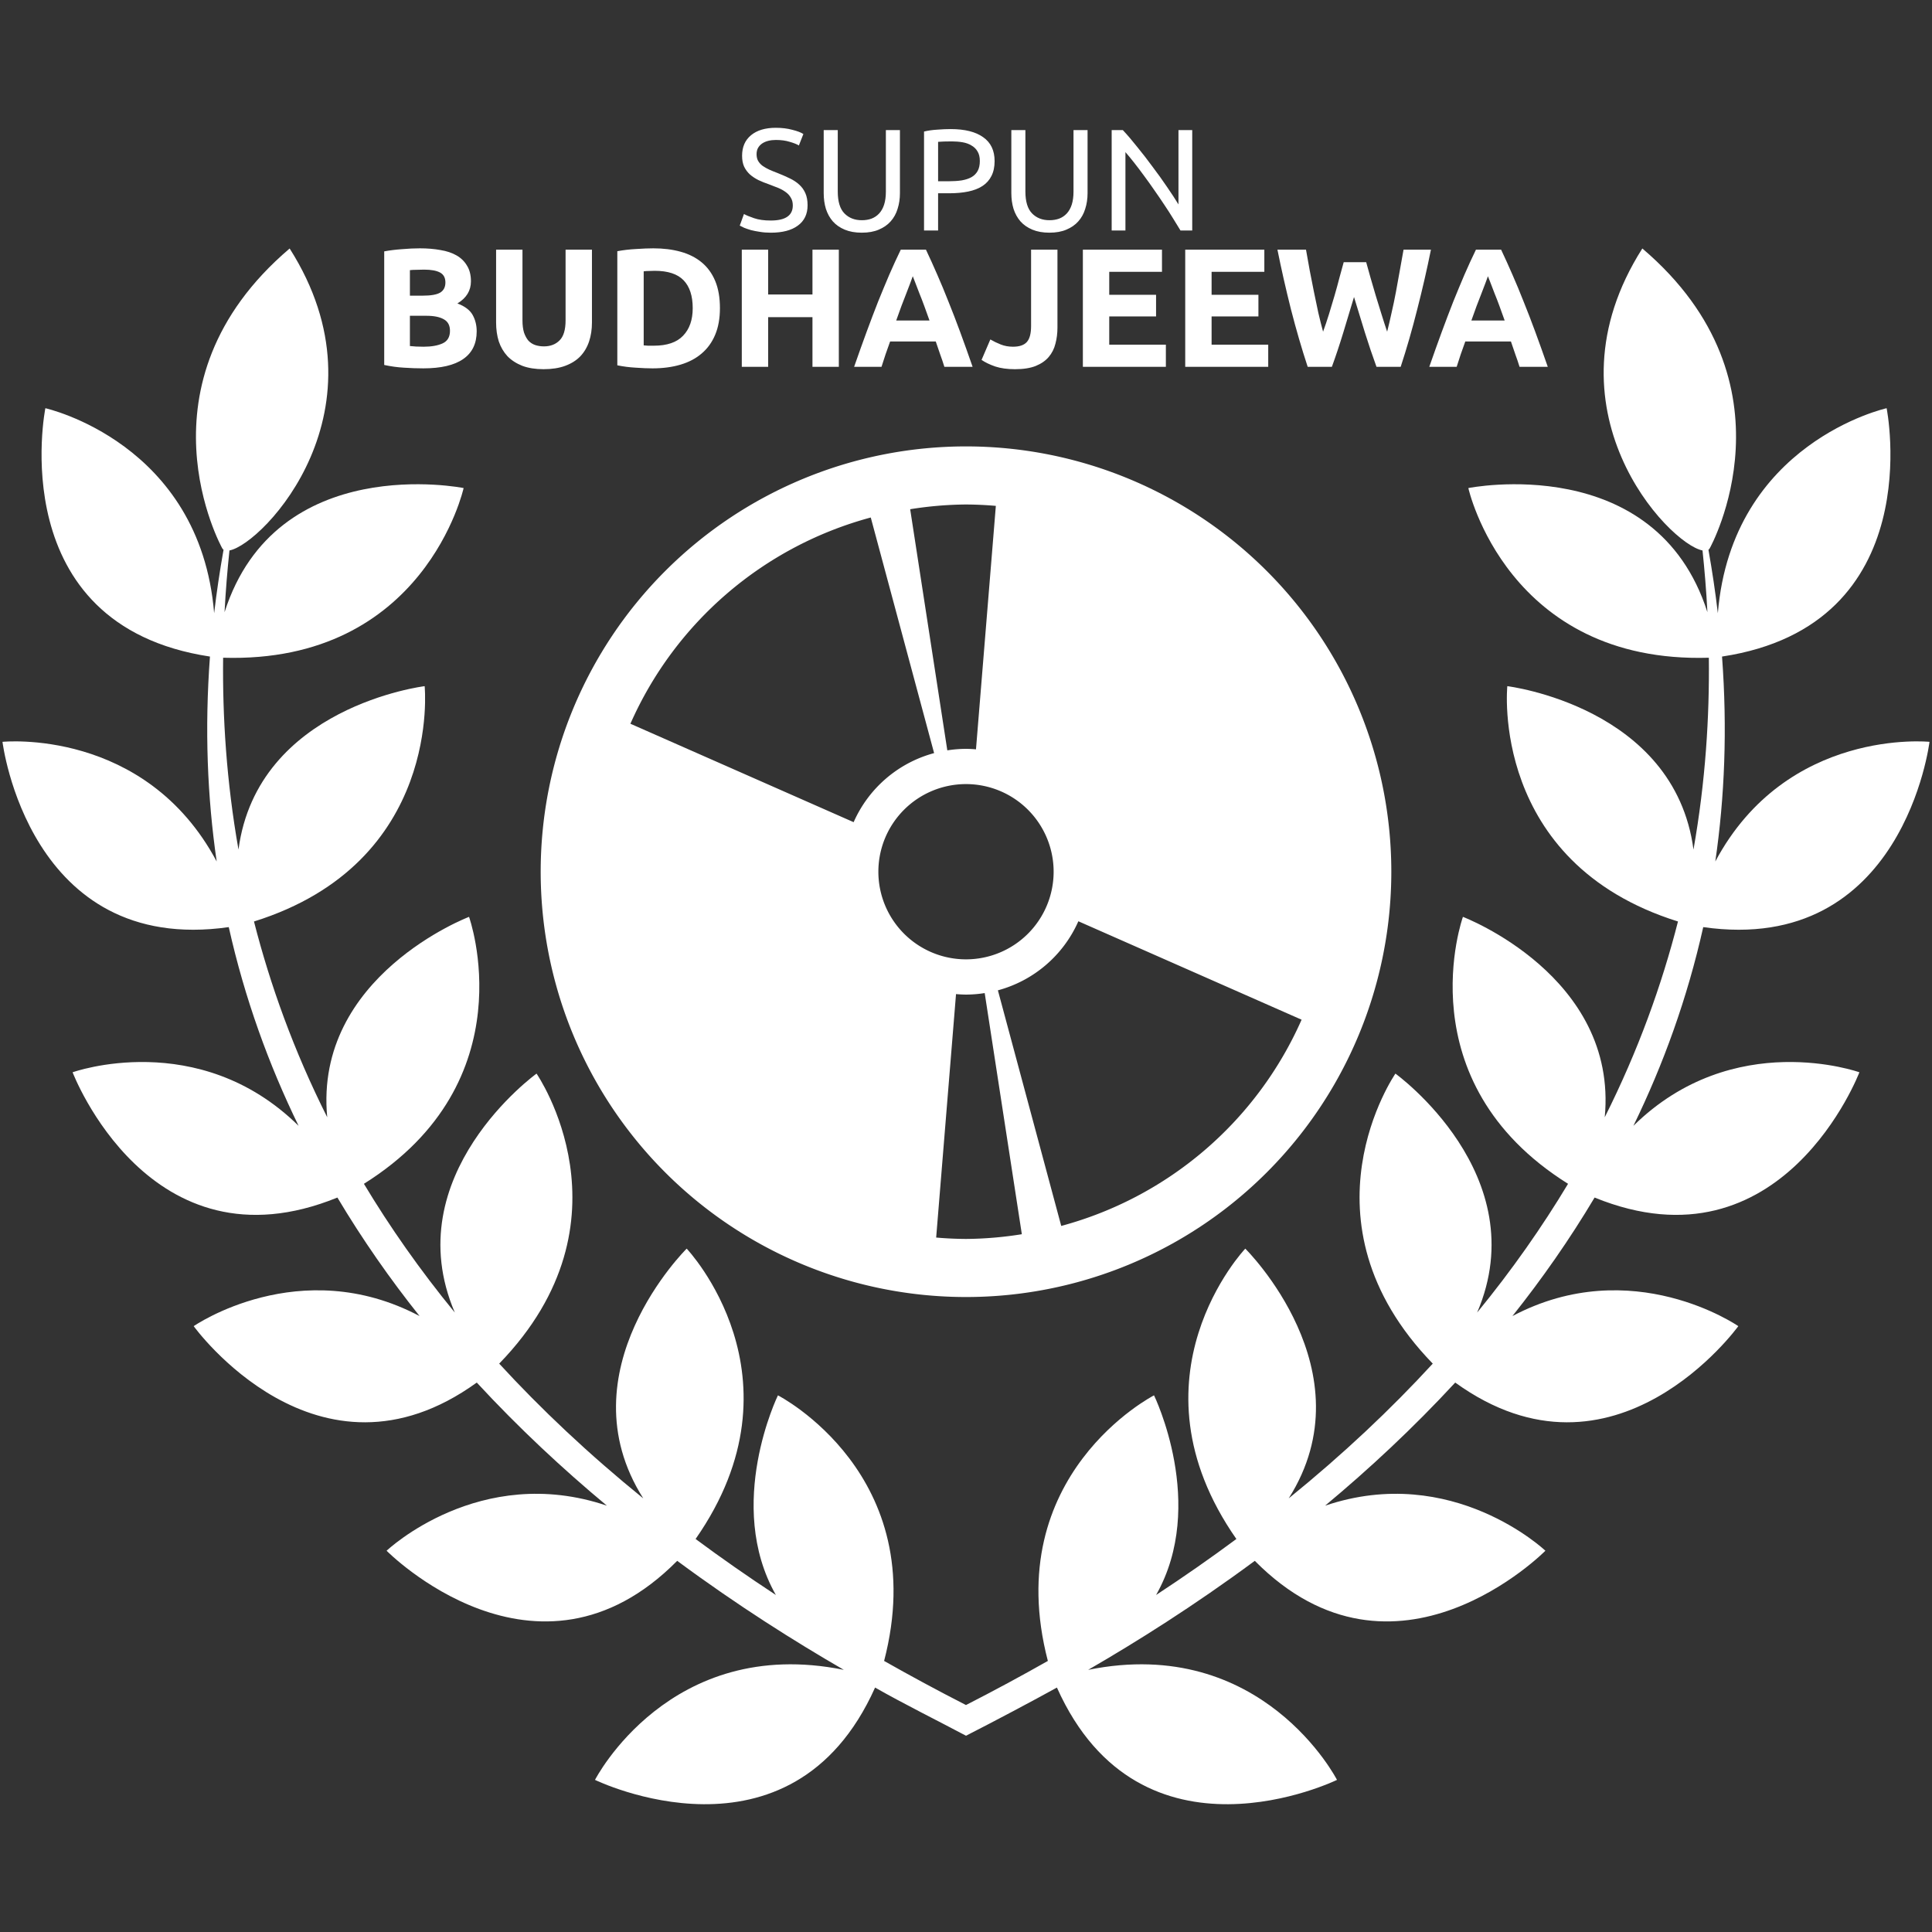 <?xml version="1.0" encoding="UTF-8" standalone="no"?>
<svg
   xmlns:dc="http://purl.org/dc/elements/1.1/"
   xmlns:cc="http://creativecommons.org/ns#"
   xmlns:rdf="http://www.w3.org/1999/02/22-rdf-syntax-ns#"
   xmlns:svg="http://www.w3.org/2000/svg"
   xmlns="http://www.w3.org/2000/svg"
   version="1.1"
   id="svg4138"
   viewBox="0 0 500 500"
   height="500"
   width="500">
  <rect x="0" y="0" width="500" height="500" fill="#333333" stroke="none"/>
  <defs
     id="defs4140" />
  <g
     style="stroke:none;fill:#ffffff;fill-opacity:1"
     id="g4155"
     transform="translate(0,15.6)">
    <g
       style="stroke:none;fill:#ffffff;fill-opacity:1"
       id="g4138"
       transform="translate(0,-28.619)">
      <g
         style="stroke:none;fill:#ffffff;fill-opacity:1"
         id="layer1"
         transform="translate(0,-552.362)">
        <path
           id="path4739"
           d="M 74.964,629.687 C 33.824,664.693 57.483,707.215 57.483,707.215 c 0.087,0.187 0.214,0.333 0.37,0.444 -0.986,5.553 -1.799,11.027 -2.432,16.417 -3.65,-44.187 -43.682,-53.051 -43.682,-53.051 0,0 -11.293,56.111 42.598,64.273 -1.392,18.691 -0.688,36.362 1.742,53.031 C 37.54,753.595 0.644,757.365 0.644,757.365 c 0,0 6.735,55.343 58.559,47.953 4.124,18.443 10.344,35.572 18.069,51.421 -25.949,-25.519 -58.483,-13.852 -58.483,-13.852 0,0 19.874,52.23 68.53,32.419 6.494,10.896 13.657,21.119 21.265,30.67 -31.001,-16.397 -58.458,2.61 -58.458,2.61 0,0 32.007,44.384 73.263,14.6 10.903,11.799 22.323,22.416 33.677,31.865 -32.969,-11.17 -57.015,11.659 -57.015,11.659 0,0 38.838,39.359 75.208,2.614 15.725,11.636 30.664,21.005 43.125,28.211 -45.13,-9.149 -64.399,28.477 -64.399,28.477 0,0 50.701,24.756 72.484,-23.893 7.34,4.188 17.033,9.002 23.53,12.468 7.36,-3.746 17.417,-9.091 23.53,-12.468 21.782,48.649 72.484,23.893 72.484,23.893 0,0 -19.269,-37.627 -64.399,-28.477 12.461,-7.206 27.4,-16.576 43.125,-28.211 36.37,36.744 75.208,-2.614 75.208,-2.614 0,0 -24.046,-22.829 -57.015,-11.659 11.354,-9.449 22.774,-20.066 33.677,-31.865 41.257,29.784 73.263,-14.6 73.263,-14.6 0,0 -27.456,-19.007 -58.458,-2.61 7.608,-9.552 14.771,-19.774 21.265,-30.67 48.656,19.81 68.53,-32.419 68.53,-32.419 0,2e-5 -32.534,-11.666 -58.483,13.852 7.725,-15.849 13.945,-32.979 18.069,-51.421 51.824,7.39 58.559,-47.953 58.559,-47.953 0,0 -36.896,-3.77 -55.436,30.963 2.43,-16.668 3.134,-34.34 1.742,-53.031 53.891,-8.162 42.598,-64.273 42.598,-64.273 0,0 -40.032,8.864 -43.682,53.051 -0.633,-5.39 -1.446,-10.864 -2.432,-16.417 0.155,-0.111 0.282,-0.257 0.37,-0.444 0,0 23.659,-42.521 -17.481,-77.528 -26.376,41.49 6.748,76.457 15.576,78.152 0.533,5.063 0.977,10.391 1.269,15.982 -13.393,-41.895 -61.873,-32.131 -61.873,-32.131 0,0 10.066,45.48 62.242,43.912 0.174,15.225 -0.848,31.946 -3.976,49.65 -4.925,-37.028 -48.18,-42.293 -48.18,-42.293 0,0 -4.662,45.639 44.169,60.903 -4.186,16.387 -10.281,33.399 -18.955,50.664 3.479,-36.58 -36.702,-51.863 -36.702,-51.863 0,0 -15.243,42.495 27.206,69.087 -6.662,11.091 -14.44,22.232 -23.526,33.321 15.243,-35.595 -21.15,-61.841 -21.15,-61.841 0,0 -26.307,37.992 9.664,75.057 -10.819,11.767 -23.165,23.433 -37.281,34.871 20.878,-32.938 -11.24,-64.633 -11.24,-64.633 0,0 -31.561,33.242 -2.306,75.145 -6.58,4.883 -13.499,9.717 -20.774,14.492 13.267,-23.392 -0.536,-51.667 -0.536,-51.667 0,0 -40.037,20.5 -27.477,68.735 -6.808,3.854 -13.85,7.663 -21.188,11.413 -7.338,-3.75 -14.38,-7.559 -21.188,-11.413 12.56,-48.236 -27.477,-68.735 -27.477,-68.735 0,0 -13.803,28.276 -0.536,51.667 -7.275,-4.775 -14.193,-9.609 -20.774,-14.492 29.255,-41.904 -2.306,-75.145 -2.306,-75.145 0,0 -32.118,31.695 -11.24,64.633 -14.116,-11.439 -26.462,-23.105 -37.281,-34.871 35.971,-37.065 9.664,-75.057 9.664,-75.057 0,0 -36.393,26.246 -21.15,61.841 -9.086,-11.089 -16.864,-22.229 -23.526,-33.321 42.449,-26.592 27.206,-69.087 27.206,-69.087 0,0 -40.18,15.284 -36.702,51.863 -8.674,-17.265 -14.769,-34.277 -18.955,-50.664 48.83,-15.264 44.169,-60.903 44.169,-60.903 0,0 -43.256,5.265 -48.18,42.293 -3.127,-17.704 -4.15,-34.425 -3.976,-49.65 52.176,1.569 62.242,-43.912 62.242,-43.912 0,0 -48.48,-9.765 -61.872,32.131 0.292,-5.591 0.736,-10.919 1.269,-15.982 8.828,-1.695 41.953,-36.662 15.576,-78.152 z"
           style="display:inline;fill:#ffffff;fill-rule:evenodd;stroke:none;stroke-width:0.1;stroke-linecap:butt;stroke-linejoin:miter;stroke-miterlimit:4;stroke-dasharray:none;stroke-opacity:1;fill-opacity:1" />
        <g
           style="stroke:none;fill:#ffffff;fill-opacity:1"
           id="text4809">
          <path
             id="path4840"
             style="fill:#ffffff;stroke:none;stroke-width:0.1;stroke-miterlimit:4;stroke-dasharray:none;stroke-opacity:1;fill-opacity:1"
             d="m 393.258,660.318 q -0.481,-1.575 -1.094,-3.237 -0.569,-1.663 -1.137,-3.325 l -11.812,0 q -0.569,1.663 -1.181,3.325 -0.569,1.663 -1.05,3.237 l -7.088,0 q 1.706,-4.9 3.237,-9.056 1.531,-4.156 2.975,-7.831 1.488,-3.675 2.888,-6.956 1.444,-3.325 2.975,-6.475 l 6.519,0 q 1.488,3.15 2.931,6.475 1.444,3.281 2.888,6.956 1.488,3.675 3.019,7.831 1.531,4.156 3.237,9.056 l -7.306,0 z m -8.181,-23.45 q -0.219,0.656 -0.656,1.794 -0.438,1.137 -1.006,2.625 -0.569,1.488 -1.269,3.281 -0.656,1.794 -1.356,3.763 l 8.619,0 q -0.7,-1.969 -1.356,-3.763 -0.656,-1.794 -1.269,-3.281 -0.569,-1.488 -1.006,-2.625 -0.438,-1.137 -0.7,-1.794 z m -31.509,-3.631 q 0.525,1.794 1.137,4.069 0.656,2.231 1.356,4.638 0.744,2.406 1.488,4.812 0.744,2.406 1.444,4.463 0.569,-2.231 1.137,-4.856 0.613,-2.625 1.137,-5.425 0.525,-2.8 1.006,-5.556 0.525,-2.8 0.963,-5.381 l 7.088,0 q -1.531,7.612 -3.544,15.444 -1.969,7.831 -4.287,14.875 l -6.256,0 q -1.531,-4.2 -2.975,-8.794 -1.444,-4.638 -2.844,-9.275 -1.4,4.638 -2.8,9.275 -1.4,4.594 -2.931,8.794 l -6.256,0 q -2.319,-7.044 -4.331,-14.875 -1.969,-7.831 -3.5,-15.444 l 7.394,0 q 0.438,2.581 0.963,5.381 0.525,2.756 1.094,5.556 0.569,2.8 1.137,5.425 0.613,2.625 1.225,4.856 0.787,-2.144 1.531,-4.55 0.744,-2.406 1.444,-4.812 0.7,-2.406 1.269,-4.638 0.613,-2.231 1.094,-3.981 l 5.819,0 z m -46.833,27.081 0,-30.319 20.475,0 0,5.731 -13.65,0 0,5.95 12.119,0 0,5.6 -12.119,0 0,7.306 14.656,0 0,5.731 -21.481,0 z m -26.489,0 0,-30.319 20.475,0 0,5.731 -13.65,0 0,5.95 12.119,0 0,5.6 -12.119,0 0,7.306 14.656,0 0,5.731 -21.481,0 z m -6.575,-10.194 q 0,2.231 -0.525,4.2 -0.481,1.969 -1.75,3.456 -1.225,1.444 -3.369,2.319 -2.1,0.831 -5.338,0.831 -2.975,0 -5.119,-0.7 -2.144,-0.744 -3.544,-1.706 l 2.275,-5.294 q 1.269,0.744 2.712,1.312 1.444,0.569 3.15,0.569 2.494,0 3.587,-1.225 1.094,-1.225 1.094,-4.112 l 0,-19.775 6.825,0 0,20.125 z m -29.265,10.194 q -0.481,-1.575 -1.094,-3.237 -0.569,-1.663 -1.137,-3.325 l -11.812,0 q -0.569,1.663 -1.181,3.325 -0.569,1.663 -1.05,3.237 l -7.088,0 q 1.706,-4.9 3.237,-9.056 1.531,-4.156 2.975,-7.831 1.488,-3.675 2.888,-6.956 1.444,-3.325 2.975,-6.475 l 6.519,0 q 1.488,3.15 2.931,6.475 1.444,3.281 2.888,6.956 1.488,3.675 3.019,7.831 1.531,4.156 3.237,9.056 l -7.306,0 z m -8.181,-23.45 q -0.219,0.656 -0.656,1.794 -0.438,1.137 -1.006,2.625 -0.569,1.488 -1.269,3.281 -0.656,1.794 -1.356,3.763 l 8.619,0 q -0.7,-1.969 -1.356,-3.763 -0.656,-1.794 -1.269,-3.281 -0.569,-1.488 -1.006,-2.625 -0.438,-1.137 -0.7,-1.794 z m -25.96,-6.869 6.825,0 0,30.319 -6.825,0 0,-12.863 -11.463,0 0,12.863 -6.825,0 0,-30.319 6.825,0 0,11.594 11.463,0 0,-11.594 z m -43.677,24.762 q 0.481,0.044 1.094,0.087 0.656,0 1.531,0 5.119,0 7.569,-2.581 2.494,-2.581 2.494,-7.131 0,-4.769 -2.362,-7.219 -2.362,-2.45 -7.481,-2.45 -0.7,0 -1.444,0.044 -0.744,0 -1.4,0.087 l 0,19.163 z m 19.731,-9.625 q 0,3.938 -1.225,6.869 -1.225,2.931 -3.5,4.856 -2.231,1.925 -5.469,2.888 -3.237,0.963 -7.263,0.963 -1.837,0 -4.287,-0.175 -2.45,-0.131 -4.812,-0.613 l 0,-29.531 q 2.362,-0.438 4.9,-0.569 2.581,-0.175 4.419,-0.175 3.894,0 7.044,0.875 3.194,0.875 5.469,2.756 2.275,1.881 3.5,4.812 1.225,2.931 1.225,7.044 z m -45.633,15.794 q -3.194,0 -5.513,-0.875 -2.319,-0.919 -3.85,-2.494 -1.488,-1.619 -2.231,-3.806 -0.7,-2.231 -0.7,-4.9 l 0,-18.856 6.825,0 0,18.288 q 0,1.837 0.394,3.15 0.438,1.269 1.137,2.1 0.744,0.787 1.75,1.137 1.05,0.35 2.275,0.35 2.494,0 4.025,-1.531 1.575,-1.531 1.575,-5.206 l 0,-18.288 6.825,0 0,18.856 q 0,2.669 -0.744,4.9 -0.744,2.231 -2.275,3.85 -1.531,1.575 -3.894,2.45 -2.362,0.875 -5.6,0.875 z m -31.145,-0.219 q -2.494,0 -4.987,-0.175 -2.45,-0.131 -5.119,-0.7 l 0,-29.4 q 2.1,-0.394 4.594,-0.569 2.494,-0.219 4.638,-0.219 2.888,0 5.294,0.438 2.45,0.394 4.2,1.4 1.75,1.006 2.712,2.669 1.006,1.619 1.006,4.025 0,3.631 -3.5,5.731 2.888,1.094 3.938,2.975 1.05,1.881 1.05,4.244 0,4.769 -3.5,7.175 -3.456,2.406 -10.325,2.406 z m -3.456,-13.606 0,7.831 q 0.744,0.087 1.619,0.131 0.875,0.044 1.925,0.044 3.062,0 4.944,-0.875 1.881,-0.875 1.881,-3.237 0,-2.1 -1.575,-2.975 -1.575,-0.919 -4.506,-0.919 l -4.287,0 z m 0,-5.206 3.325,0 q 3.15,0 4.506,-0.787 1.356,-0.831 1.356,-2.625 0,-1.837 -1.4,-2.581 -1.4,-0.744 -4.112,-0.744 -0.875,0 -1.881,0.044 -1.006,0 -1.794,0.087 l 0,6.606 z" />
        </g>
      </g>
      <path
         id="path4709"
         d="M 250,128.549 A 110.072,110.069 0 0 0 139.928,238.618 110.072,110.069 0 0 0 250,348.688 110.072,110.069 0 0 0 360.072,238.618 110.072,110.069 0 0 0 250,128.549 Z m 0,15.032 a 95.037,95.037 0 0 1 7.723,0.359 l -5.139,63.008 A 31.799,31.799 0 0 0 250,206.819 a 31.799,31.799 0 0 0 -4.837,0.393 l -9.612,-62.407 A 95.037,95.037 0 0 1 250,143.581 Z m -24.646,3.366 16.392,60.974 a 31.799,31.799 0 0 0 -20.823,17.875 l -57.774,-25.475 a 95.037,95.037 0 0 1 62.205,-53.374 z M 250,215.941 A 22.678,22.678 0 0 1 272.679,238.618 22.678,22.678 0 0 1 250,261.297 22.678,22.678 0 0 1 227.321,238.618 22.678,22.678 0 0 1 250,215.941 Z m 29.078,35.5 57.774,25.475 a 95.037,95.037 0 0 1 -62.205,53.374 l -16.392,-60.974 a 31.799,31.799 0 0 0 20.823,-17.875 z m -24.239,18.584 9.612,62.407 a 95.037,95.037 0 0 1 -14.449,1.224 95.037,95.037 0 0 1 -7.723,-0.359 l 5.139,-63.008 a 31.799,31.799 0 0 0 2.583,0.129 31.799,31.799 0 0 0 4.837,-0.393 z"
         style="opacity:1;fill:#ffffff;fill-opacity:1;stroke:none;stroke-width:0.1;stroke-miterlimit:4;stroke-dasharray:none;stroke-opacity:1" />
    </g>
    <g
       id="text4139"
       style="font-style:normal;font-weight:normal;font-size:40px;line-height:125%;font-family:sans-serif;letter-spacing:0px;word-spacing:0px;fill:#ffffff;fill-opacity:1;stroke:none;stroke-width:0.1;stroke-linecap:butt;stroke-linejoin:miter;stroke-miterlimit:4;stroke-dasharray:none;stroke-opacity:1">
      <path
         d="m 305.513,44.056 q -0.825,-1.387 -1.913,-3.112 -1.05,-1.725 -2.288,-3.562 -1.238,-1.875 -2.587,-3.788 -1.312,-1.913 -2.625,-3.675 -1.312,-1.8 -2.55,-3.375 -1.238,-1.575 -2.288,-2.775 l 0,20.288 -3.562,0 0,-25.988 2.888,0 q 1.762,1.875 3.75,4.388 2.025,2.475 3.975,5.138 1.988,2.625 3.712,5.175 1.762,2.55 2.962,4.537 l 0,-19.238 3.562,0 0,25.988 -3.038,0 z m -33.919,0.562 q -2.55,0 -4.425,-0.787 -1.875,-0.787 -3.075,-2.138 -1.2,-1.387 -1.8,-3.263 -0.562,-1.875 -0.562,-4.05 l 0,-16.312 3.638,0 0,15.9 q 0,3.9 1.725,5.662 1.725,1.762 4.5,1.762 1.387,0 2.513,-0.412 1.163,-0.45 1.988,-1.35 0.825,-0.9 1.275,-2.288 0.45,-1.425 0.45,-3.375 l 0,-15.9 3.638,0 0,16.312 q 0,2.175 -0.6,4.05 -0.562,1.875 -1.8,3.263 -1.2,1.35 -3.075,2.138 -1.837,0.787 -4.388,0.787 z m -25.553,-26.812 q 5.475,0 8.4,2.1 2.962,2.062 2.962,6.188 0,2.25 -0.825,3.862 -0.787,1.575 -2.325,2.587 -1.5,0.975 -3.675,1.425 -2.175,0.45 -4.912,0.45 l -2.888,0 0,9.637 -3.638,0 0,-25.613 q 1.538,-0.375 3.413,-0.487 1.913,-0.15 3.487,-0.15 z m 0.3,3.188 q -2.325,0 -3.562,0.113 l 0,10.2 2.737,0 q 1.875,0 3.375,-0.225 1.5,-0.263 2.513,-0.825 1.05,-0.6 1.613,-1.613 0.562,-1.012 0.562,-2.587 0,-1.5 -0.6,-2.475 -0.562,-0.975 -1.575,-1.538 -0.975,-0.6 -2.288,-0.825 -1.312,-0.225 -2.775,-0.225 z m -23.306,23.625 q -2.55,0 -4.425,-0.787 -1.875,-0.787 -3.075,-2.138 -1.2,-1.387 -1.8,-3.263 -0.562,-1.875 -0.562,-4.05 l 0,-16.312 3.638,0 0,15.9 q 0,3.9 1.725,5.662 1.725,1.762 4.5,1.762 1.387,0 2.513,-0.412 1.163,-0.45 1.988,-1.35 0.825,-0.9 1.275,-2.288 0.45,-1.425 0.45,-3.375 l 0,-15.9 3.638,0 0,16.312 q 0,2.175 -0.6,4.05 -0.562,1.875 -1.8,3.263 -1.2,1.35 -3.075,2.138 -1.837,0.787 -4.388,0.787 z m -23.559,-3.15 q 5.7,0 5.7,-3.9 0,-1.2 -0.525,-2.025 -0.487,-0.863 -1.35,-1.462 -0.863,-0.637 -1.988,-1.087 -1.087,-0.45 -2.325,-0.9 -1.425,-0.487 -2.7,-1.087 -1.275,-0.637 -2.212,-1.462 -0.938,-0.863 -1.5,-2.025 -0.525,-1.163 -0.525,-2.812 0,-3.413 2.325,-5.325 2.325,-1.913 6.412,-1.913 2.362,0 4.275,0.525 1.95,0.487 2.85,1.087 l -1.163,2.962 q -0.787,-0.487 -2.362,-0.938 -1.538,-0.487 -3.6,-0.487 -1.05,0 -1.95,0.225 -0.9,0.225 -1.575,0.675 -0.675,0.45 -1.087,1.163 -0.375,0.675 -0.375,1.613 0,1.05 0.412,1.762 0.412,0.713 1.163,1.275 0.75,0.525 1.725,0.975 1.012,0.45 2.212,0.9 1.688,0.675 3.075,1.35 1.425,0.675 2.438,1.613 1.05,0.938 1.613,2.25 0.562,1.275 0.562,3.112 0,3.413 -2.513,5.25 -2.475,1.837 -7.013,1.837 -1.538,0 -2.85,-0.225 -1.275,-0.188 -2.288,-0.45 -1.012,-0.3 -1.762,-0.6 -0.713,-0.338 -1.125,-0.562 l 1.087,-3 q 0.863,0.487 2.625,1.087 1.762,0.6 4.312,0.6 z"
         style="font-style:normal;font-variant:normal;font-weight:normal;font-stretch:normal;font-size:37.5px;font-family:Ubuntu;-inkscape-font-specification:Ubuntu;fill:#ffffff;stroke:none;stroke-width:0.1;stroke-miterlimit:4;stroke-dasharray:none;stroke-opacity:1;fill-opacity:1"
         id="path4152" />
    </g>
  </g>
</svg>
